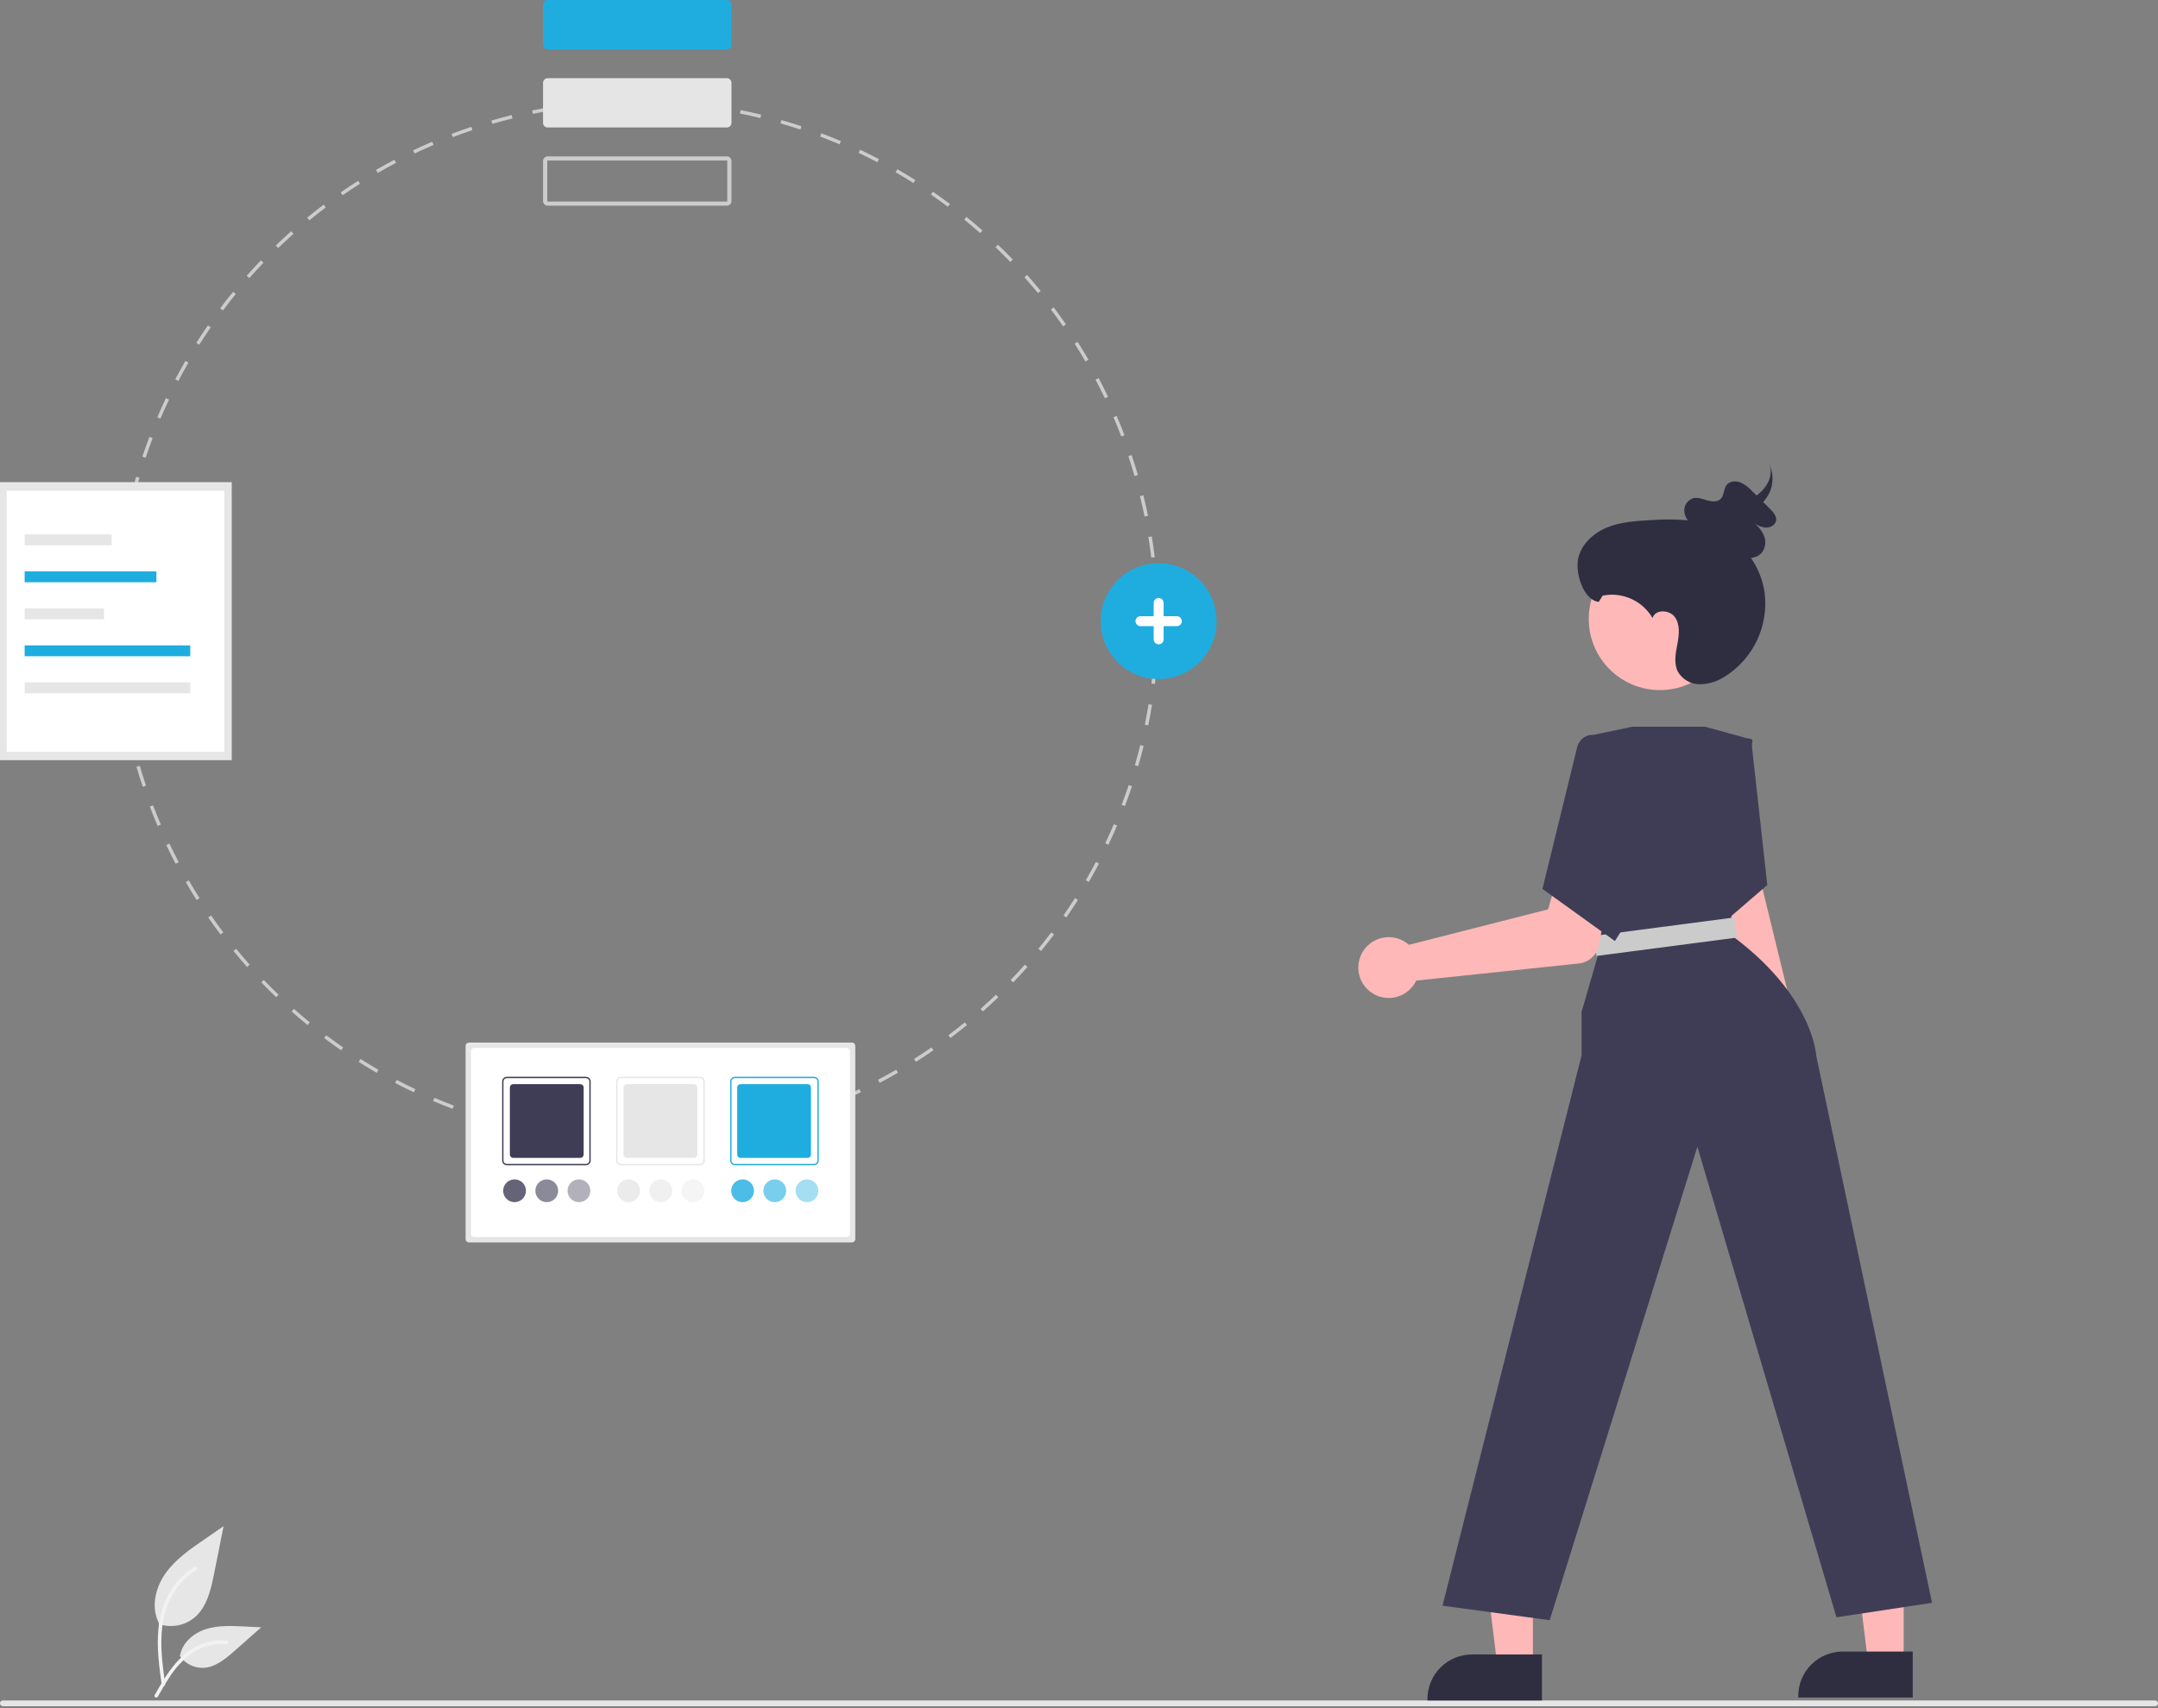 <svg width="240" height="190" viewBox="0 0 240 190" fill="none" xmlns="http://www.w3.org/2000/svg">
<rect x="0" y="0" width="240" height="190" fill="#808080" stroke="none"/>
<g clip-path="url(#clip0_219_1115)">
<path d="M18.49 93.996C18.823 94.693 19.174 95.395 19.534 96.079L19.876 95.898C19.518 95.219 19.17 94.523 18.839 93.829L18.49 93.996Z" fill="#CCCCCC"/>
<path d="M20.661 98.119C21.049 98.789 21.456 99.459 21.87 100.112L22.196 99.906C21.785 99.257 21.382 98.591 20.995 97.925L20.661 98.119Z" fill="#CCCCCC"/>
<path d="M16.659 89.715C16.934 90.435 17.227 91.161 17.532 91.873L17.887 91.722C17.585 91.014 17.294 90.293 17.021 89.577L16.659 89.715Z" fill="#CCCCCC"/>
<path d="M23.16 102.054C23.6 102.691 24.06 103.327 24.526 103.946L24.834 103.713C24.372 103.099 23.915 102.467 23.478 101.834L23.16 102.054Z" fill="#CCCCCC"/>
<path d="M63.789 11.534L63.836 11.918V11.92C64.6 11.826 65.376 11.748 66.144 11.685L66.112 11.298C65.34 11.361 64.558 11.44 63.789 11.534Z" fill="#CCCCCC"/>
<path d="M13.32 71.477L12.934 71.492C12.966 72.267 13.013 73.05 13.075 73.823L13.461 73.792C13.399 73.025 13.353 72.246 13.32 71.477Z" fill="#CCCCCC"/>
<path d="M15.177 85.287C15.393 86.031 15.627 86.781 15.873 87.516L16.24 87.393C15.996 86.663 15.763 85.918 15.549 85.179L15.177 85.287Z" fill="#CCCCCC"/>
<path d="M13.272 69.095C13.272 68.344 13.287 67.586 13.315 66.84L12.929 66.825C12.9 67.576 12.885 68.339 12.885 69.094V69.158H13.272L13.272 69.095Z" fill="#CCCCCC"/>
<path d="M13.311 76.146C13.404 76.917 13.514 77.694 13.638 78.457L14.02 78.396C13.897 77.638 13.787 76.865 13.694 76.1L13.311 76.146Z" fill="#CCCCCC"/>
<path d="M13.451 64.524C13.512 63.755 13.589 62.978 13.677 62.216L13.293 62.17C13.202 62.938 13.125 63.72 13.064 64.493L13.451 64.523L13.451 64.524Z" fill="#CCCCCC"/>
<path d="M25.966 105.782C26.455 106.38 26.964 106.979 27.48 107.559L27.768 107.303C27.256 106.726 26.75 106.132 26.265 105.538L25.966 105.782Z" fill="#CCCCCC"/>
<path d="M57.029 125.419C57.78 125.602 58.547 125.774 59.308 125.928L59.384 125.549C58.629 125.397 57.867 125.226 57.121 125.043L57.029 125.419Z" fill="#CCCCCC"/>
<path d="M54.649 13.407L54.757 13.778C55.496 13.563 56.249 13.361 56.997 13.176L56.904 12.8C56.152 12.988 55.393 13.191 54.649 13.407Z" fill="#CCCCCC"/>
<path d="M59.181 12.287L59.259 12.665L59.259 12.665C60.012 12.511 60.779 12.371 61.54 12.246L61.478 11.864C60.712 11.989 59.939 12.131 59.181 12.287Z" fill="#CCCCCC"/>
<path d="M61.605 126.346C62.368 126.466 63.146 126.575 63.917 126.668L63.963 126.286C63.197 126.194 62.425 126.086 61.666 125.964L61.605 126.346Z" fill="#CCCCCC"/>
<path d="M52.543 124.125C53.277 124.369 54.027 124.602 54.773 124.817L54.88 124.446C54.139 124.232 53.394 124.001 52.665 123.758L52.543 124.125Z" fill="#CCCCCC"/>
<path d="M32.429 112.507C33.01 113.023 33.608 113.531 34.208 114.021L34.454 113.721C33.858 113.234 33.264 112.728 32.687 112.217L32.429 112.507Z" fill="#CCCCCC"/>
<path d="M36.048 115.463C36.666 115.928 37.304 116.388 37.944 116.83L38.163 116.512C37.528 116.073 36.895 115.616 36.281 115.154L36.048 115.463Z" fill="#CCCCCC"/>
<path d="M29.34 109.004L29.062 109.272C29.6 109.832 30.155 110.387 30.713 110.923L30.981 110.644C30.427 110.112 29.875 109.56 29.34 109.004Z" fill="#CCCCCC"/>
<path d="M48.166 122.466C48.881 122.771 49.612 123.065 50.337 123.34L50.475 122.979C49.753 122.706 49.028 122.415 48.317 122.112L48.166 122.466Z" fill="#CCCCCC"/>
<path d="M43.939 120.459C44.625 120.82 45.329 121.172 46.031 121.505L46.197 121.156C45.499 120.826 44.8 120.475 44.118 120.117L43.939 120.459Z" fill="#CCCCCC"/>
<path d="M39.893 118.12C40.546 118.534 41.219 118.941 41.892 119.33L42.086 118.996C41.417 118.609 40.748 118.204 40.099 117.793L39.893 118.12Z" fill="#CCCCCC"/>
<path d="M14.059 80.754C14.214 81.513 14.387 82.279 14.572 83.032L14.948 82.939C14.764 82.191 14.592 81.43 14.438 80.677L14.059 80.754Z" fill="#CCCCCC"/>
<path d="M38.106 21.717C38.739 21.279 39.388 20.848 40.036 20.436L39.829 20.11C39.177 20.523 38.523 20.957 37.886 21.399L38.106 21.716V21.717Z" fill="#CCCCCC"/>
<path d="M13.999 59.919C14.122 59.159 14.259 58.392 14.412 57.637L14.033 57.561C13.88 58.32 13.74 59.093 13.617 59.859L13.999 59.92L13.999 59.919Z" fill="#CCCCCC"/>
<path d="M29.299 29.225L29.02 28.957C28.483 29.517 27.951 30.095 27.437 30.675L27.727 30.932C28.236 30.355 28.766 29.781 29.299 29.225Z" fill="#CCCCCC"/>
<path d="M30.939 27.586L30.938 27.585L30.939 27.586Z" fill="#CCCCCC"/>
<path d="M44.041 18.113L43.86 17.771C43.174 18.131 42.49 18.512 41.821 18.898L42.014 19.233C42.678 18.848 43.36 18.471 44.041 18.113Z" fill="#CCCCCC"/>
<path d="M32.642 26.012L32.384 25.722C31.805 26.237 31.228 26.77 30.67 27.307L30.938 27.585C31.492 27.052 32.065 26.522 32.642 26.012Z" fill="#CCCCCC"/>
<path d="M128.426 61.979C128.333 61.211 128.222 60.433 128.096 59.667L127.715 59.73C127.839 60.491 127.95 61.263 128.043 62.025L128.426 61.979Z" fill="#CCCCCC"/>
<path d="M128.421 66.647L128.808 66.631C128.776 65.858 128.729 65.073 128.664 64.3L128.278 64.332C128.341 65.101 128.388 65.88 128.421 66.647Z" fill="#CCCCCC"/>
<path d="M52.544 14.472L52.421 14.105C51.686 14.352 50.946 14.617 50.223 14.892L50.361 15.253C51.079 14.98 51.814 14.716 52.544 14.472Z" fill="#CCCCCC"/>
<path d="M46.108 17.073C46.801 16.743 47.51 16.422 48.216 16.12L48.064 15.765C47.353 16.07 46.639 16.393 45.942 16.725L46.108 17.074L46.108 17.073Z" fill="#CCCCCC"/>
<path d="M34.405 24.506C35 24.019 35.613 23.537 36.227 23.075L35.994 22.767C35.377 23.232 34.76 23.717 34.16 24.208L34.405 24.507V24.506Z" fill="#CCCCCC"/>
<path d="M17.846 46.568L17.843 46.567L17.843 46.568L17.846 46.568Z" fill="#CCCCCC"/>
<path d="M18.8 44.448L18.451 44.283C18.118 44.984 17.796 45.702 17.492 46.417L17.844 46.567C18.146 45.858 18.466 45.145 18.8 44.448Z" fill="#CCCCCC"/>
<path d="M14.917 55.373C15.1 54.626 15.3 53.872 15.513 53.135L15.141 53.028C14.928 53.771 14.725 54.53 14.541 55.283L14.917 55.374V55.373Z" fill="#CCCCCC"/>
<path d="M16.978 48.725L16.616 48.589C16.341 49.316 16.078 50.059 15.833 50.795L16.2 50.917C16.442 50.185 16.704 49.448 16.978 48.725Z" fill="#CCCCCC"/>
<path d="M19.837 42.368L19.835 42.368L19.834 42.369L19.837 42.368Z" fill="#CCCCCC"/>
<path d="M27.727 30.933L27.727 30.932L27.727 30.933H27.727Z" fill="#CCCCCC"/>
<path d="M26.226 32.7L25.927 32.455C25.437 33.056 24.952 33.674 24.486 34.294L24.794 34.526C25.257 33.91 25.738 33.296 26.226 32.7Z" fill="#CCCCCC"/>
<path d="M20.956 40.334L20.622 40.14C20.235 40.813 19.855 41.502 19.494 42.189L19.835 42.368C20.193 41.685 20.57 41.002 20.956 40.334Z" fill="#CCCCCC"/>
<path d="M24.795 34.527L24.794 34.526L24.794 34.527L24.795 34.527Z" fill="#CCCCCC"/>
<path d="M23.439 36.41L23.121 36.19C22.68 36.828 22.247 37.484 21.832 38.14L22.157 38.346C22.569 37.695 23 37.044 23.439 36.41Z" fill="#CCCCCC"/>
<path d="M22.159 38.347L22.157 38.346L22.156 38.348L22.159 38.347Z" fill="#CCCCCC"/>
<path d="M117.183 34.189L116.875 34.422C117.338 35.035 117.795 35.667 118.234 36.299L118.551 36.079C118.11 35.442 117.649 34.806 117.183 34.189Z" fill="#CCCCCC"/>
<path d="M118.272 101.828L118.59 102.048V102.05C119.032 101.41 119.466 100.755 119.881 100.1L119.555 99.893C119.142 100.542 118.711 101.193 118.272 101.828Z" fill="#CCCCCC"/>
<path d="M119.842 38.021L119.516 38.228C119.928 38.876 120.333 39.542 120.719 40.207L121.053 40.013C120.664 39.342 120.257 38.673 119.842 38.021Z" fill="#CCCCCC"/>
<path d="M122.183 42.053L121.841 42.233C122.2 42.912 122.55 43.608 122.881 44.301L123.229 44.135C122.896 43.438 122.544 42.737 122.183 42.053Z" fill="#CCCCCC"/>
<path d="M120.757 97.909L121.092 98.102H121.093C121.483 97.429 121.865 96.741 122.222 96.055L121.88 95.875C121.522 96.556 121.144 97.24 120.757 97.909Z" fill="#CCCCCC"/>
<path d="M114.224 30.581L113.934 30.838C114.446 31.414 114.952 32.007 115.44 32.602L115.738 32.356C115.249 31.757 114.74 31.161 114.224 30.581Z" fill="#CCCCCC"/>
<path d="M116.914 103.712C116.452 104.326 115.969 104.94 115.481 105.537L115.78 105.782V105.78C116.272 105.181 116.757 104.562 117.223 103.944L116.914 103.712Z" fill="#CCCCCC"/>
<path d="M110.759 110.645C110.204 111.178 109.63 111.707 109.054 112.217L109.311 112.506C109.891 111.992 110.468 111.46 111.026 110.924L110.759 110.645Z" fill="#CCCCCC"/>
<path d="M110.984 27.22L110.717 27.499C111.272 28.031 111.825 28.581 112.36 29.137L112.637 28.868C112.099 28.309 111.543 27.755 110.984 27.22Z" fill="#CCCCCC"/>
<path d="M122.921 93.797L123.27 93.964V93.963C123.604 93.262 123.926 92.545 124.231 91.83L123.876 91.679C123.573 92.389 123.252 93.101 122.921 93.797Z" fill="#CCCCCC"/>
<path d="M112.401 109.006L112.679 109.274L112.68 109.275C113.216 108.717 113.749 108.139 114.264 107.559L113.974 107.302C113.464 107.878 112.933 108.452 112.401 109.006Z" fill="#CCCCCC"/>
<path d="M127.7 80.691L127.699 80.691V80.691H127.7Z" fill="#CCCCCC"/>
<path d="M109.312 112.507L109.311 112.506L109.311 112.507L109.312 112.507Z" fill="#CCCCCC"/>
<path d="M127.736 78.332C127.613 79.093 127.474 79.861 127.321 80.614L127.699 80.691C127.853 79.933 127.994 79.16 128.118 78.394L127.736 78.332Z" fill="#CCCCCC"/>
<path d="M128.289 73.728C128.228 74.494 128.151 75.27 128.059 76.035L128.442 76.081C128.535 75.311 128.613 74.529 128.676 73.758L128.289 73.728Z" fill="#CCCCCC"/>
<path d="M128.472 68.964V69.093C128.472 69.862 128.456 70.642 128.426 71.413L128.812 71.428H128.813C128.844 70.652 128.859 69.867 128.858 69.092V68.964H128.472Z" fill="#CCCCCC"/>
<path d="M127.158 55.095L126.782 55.188C126.967 55.934 127.14 56.694 127.295 57.45L127.673 57.372C127.517 56.612 127.344 55.846 127.158 55.095Z" fill="#CCCCCC"/>
<path d="M124.745 89.523L125.107 89.66V89.659C125.383 88.931 125.647 88.189 125.892 87.455L125.526 87.332C125.282 88.063 125.019 88.8 124.745 89.523Z" fill="#CCCCCC"/>
<path d="M124.187 46.256L123.833 46.409C124.135 47.112 124.428 47.833 124.703 48.552L125.061 48.415C124.785 47.69 124.491 46.965 124.187 46.256Z" fill="#CCCCCC"/>
<path d="M125.852 50.613L125.485 50.736C125.731 51.467 125.964 52.211 126.179 52.949L126.55 52.841C126.335 52.097 126.099 51.348 125.852 50.613Z" fill="#CCCCCC"/>
<path d="M126.814 82.877C126.629 83.626 126.428 84.379 126.215 85.117L126.586 85.225V85.224C126.801 84.482 127.004 83.723 127.189 82.969L126.814 82.877Z" fill="#CCCCCC"/>
<path d="M68.458 11.541V11.543C69.226 11.512 70.006 11.495 70.776 11.492V11.105C70 11.106 69.215 11.123 68.442 11.155L68.458 11.541Z" fill="#CCCCCC"/>
<path d="M77.719 11.895C78.483 11.985 79.256 12.093 80.016 12.214L80.077 11.833C79.311 11.71 78.534 11.602 77.764 11.511L77.719 11.895Z" fill="#CCCCCC"/>
<path d="M86.802 13.725C87.542 13.938 88.288 14.168 89.018 14.411L89.14 14.044C88.404 13.8 87.654 13.568 86.909 13.354L86.802 13.725Z" fill="#CCCCCC"/>
<path d="M84.687 125.027L84.779 125.403V125.402C85.533 125.217 86.291 125.013 87.035 124.799L86.927 124.427C86.189 124.641 85.436 124.843 84.687 125.027Z" fill="#CCCCCC"/>
<path d="M77.845 126.275C77.081 126.368 76.305 126.446 75.538 126.507L75.57 126.892C76.342 126.83 77.123 126.752 77.892 126.659L77.845 126.275Z" fill="#CCCCCC"/>
<path d="M82.299 12.627C83.054 12.779 83.816 12.948 84.562 13.13L84.654 12.755C83.903 12.57 83.136 12.401 82.375 12.248L82.299 12.627Z" fill="#CCCCCC"/>
<path d="M80.143 125.952L80.204 126.334V126.333C80.968 126.21 81.74 126.069 82.501 125.914L82.424 125.535C81.668 125.689 80.901 125.83 80.143 125.952Z" fill="#CCCCCC"/>
<path d="M66.24 126.898C67.014 126.959 67.798 127.005 68.571 127.036L68.586 126.648C67.817 126.618 67.039 126.572 66.271 126.511L66.24 126.898Z" fill="#CCCCCC"/>
<path d="M107.486 24.126L107.242 24.426C107.838 24.912 108.433 25.417 109.011 25.928L109.267 25.638C108.685 25.125 108.086 24.615 107.486 24.126Z" fill="#CCCCCC"/>
<path d="M75.57 126.893V126.892H75.568L75.57 126.893Z" fill="#CCCCCC"/>
<path d="M73.096 11.534C73.865 11.564 74.645 11.609 75.411 11.668L75.441 11.283C74.67 11.222 73.886 11.177 73.111 11.148L73.096 11.534Z" fill="#CCCCCC"/>
<path d="M70.905 126.694V127.081C71.678 127.08 72.464 127.064 73.24 127.034L73.224 126.647C72.454 126.678 71.673 126.694 70.905 126.694Z" fill="#CCCCCC"/>
<path d="M101.657 117.786L101.864 118.113L101.865 118.114C102.517 117.7 103.172 117.266 103.81 116.825L103.59 116.507C102.955 116.945 102.305 117.376 101.657 117.786Z" fill="#CCCCCC"/>
<path d="M89.141 123.737L89.263 124.103V124.103C89.998 123.858 90.738 123.594 91.463 123.318L91.325 122.957C90.605 123.231 89.871 123.493 89.141 123.737Z" fill="#CCCCCC"/>
<path d="M107.292 113.721C106.694 114.21 106.08 114.691 105.468 115.152L105.7 115.46C106.317 114.996 106.935 114.512 107.536 114.021L107.292 113.721Z" fill="#CCCCCC"/>
<path d="M99.798 18.825L99.604 19.16C100.271 19.544 100.941 19.948 101.592 20.36L101.799 20.033C101.142 19.619 100.469 19.212 99.798 18.825Z" fill="#CCCCCC"/>
<path d="M105.701 115.461L105.7 115.46L105.701 115.461Z" fill="#CCCCCC"/>
<path d="M103.749 21.322L103.53 21.64C104.163 22.077 104.797 22.533 105.414 22.996L105.646 22.687C105.025 22.221 104.387 21.762 103.749 21.322Z" fill="#CCCCCC"/>
<path d="M91.348 14.826L91.211 15.188C91.933 15.46 92.659 15.751 93.369 16.053L93.52 15.696C92.805 15.393 92.074 15.1 91.348 14.826Z" fill="#CCCCCC"/>
<path d="M93.471 122.094L93.622 122.449V122.45C94.334 122.146 95.048 121.824 95.746 121.492L95.579 121.143C94.888 121.473 94.177 121.793 93.471 122.094Z" fill="#CCCCCC"/>
<path d="M95.655 16.655L95.49 17.004C96.187 17.334 96.887 17.683 97.569 18.041L97.749 17.698C97.061 17.338 96.357 16.987 95.655 16.655Z" fill="#CCCCCC"/>
<path d="M97.648 120.105L97.828 120.447L97.829 120.448C98.514 120.087 99.201 119.708 99.868 119.321L99.675 118.986C99.01 119.37 98.329 119.747 97.648 120.105Z" fill="#CCCCCC"/>
<path d="M60.903 22.878C60.772 22.876 60.647 22.824 60.552 22.734C60.458 22.643 60.401 22.52 60.394 22.39L60.394 17.892C60.4 17.756 60.459 17.627 60.56 17.534C60.66 17.441 60.793 17.392 60.93 17.396L80.822 17.396C80.956 17.392 81.087 17.441 81.186 17.532C81.285 17.623 81.344 17.749 81.351 17.884L81.351 22.381C81.345 22.517 81.286 22.645 81.186 22.738C81.087 22.831 80.955 22.881 80.819 22.877H60.923C60.916 22.877 60.909 22.878 60.903 22.878ZM60.914 17.851C60.901 17.851 60.888 17.856 60.879 17.865C60.869 17.874 60.864 17.887 60.863 17.9L60.863 22.38C60.866 22.392 60.873 22.402 60.883 22.41C60.892 22.417 60.904 22.421 60.916 22.42L80.822 22.42C80.836 22.422 80.85 22.417 80.862 22.408C80.873 22.399 80.88 22.386 80.882 22.372L80.882 17.892C80.879 17.881 80.872 17.87 80.862 17.863C80.852 17.856 80.841 17.852 80.829 17.852L60.916 17.851H60.914Z" fill="#CCCCCC"/>
<path d="M60.903 14.179C60.772 14.178 60.647 14.126 60.552 14.036C60.458 13.945 60.401 13.822 60.394 13.691L60.394 9.194C60.4 9.058 60.46 8.929 60.56 8.836C60.66 8.743 60.793 8.694 60.93 8.698L80.822 8.698C80.956 8.694 81.087 8.743 81.185 8.834C81.284 8.925 81.344 9.051 81.351 9.186L81.351 13.683C81.346 13.819 81.287 13.948 81.187 14.041C81.087 14.133 80.955 14.183 80.819 14.179H60.923C60.916 14.179 60.909 14.179 60.903 14.179Z" fill="#E5E5E5"/>
<path d="M60.903 5.481C60.772 5.48 60.647 5.428 60.552 5.338C60.458 5.247 60.401 5.124 60.394 4.993L60.394 0.496C60.4 0.36 60.46 0.231 60.56 0.139C60.66 0.046 60.793 -0.004 60.93 0L80.822 0C80.956 -0.003 81.086 0.046 81.185 0.137C81.284 0.228 81.344 0.354 81.351 0.488L81.351 4.985C81.345 5.121 81.286 5.249 81.186 5.342C81.087 5.434 80.955 5.484 80.819 5.481H60.923C60.916 5.481 60.909 5.481 60.903 5.481Z" fill="#1FADE0"/>
<path d="M25.772 53.631H0V84.557H25.772V53.631Z" fill="#E6E6E6"/>
<path d="M24.948 54.583H0.74V83.632H24.948V54.583Z" fill="white"/>
<path d="M12.423 59.441H2.74V60.651H12.423V59.441Z" fill="#E6E6E6"/>
<path d="M17.396 63.556H2.74V64.766H17.396V63.556Z" fill="#1FADE0"/>
<path d="M11.566 67.671H2.74V68.882H11.566V67.671Z" fill="#E6E6E6"/>
<path d="M21.159 71.787H2.74V72.997H21.159V71.787Z" fill="#1FADE0"/>
<path d="M21.159 75.902H2.74V77.113H21.159V75.902Z" fill="#E6E6E6"/>
<path d="M52.154 115.967C52.055 115.967 51.96 116.006 51.89 116.076C51.82 116.146 51.781 116.241 51.781 116.34V137.822C51.781 137.921 51.82 138.015 51.89 138.085C51.96 138.155 52.055 138.195 52.154 138.195H94.746C94.844 138.195 94.939 138.155 95.009 138.085C95.079 138.015 95.119 137.921 95.119 137.822V116.34C95.119 116.241 95.079 116.146 95.009 116.076C94.939 116.006 94.844 115.967 94.746 115.967H52.154Z" fill="#E6E6E6"/>
<path d="M52.751 116.563C52.652 116.563 52.557 116.603 52.487 116.673C52.417 116.743 52.378 116.837 52.378 116.936V137.225C52.378 137.324 52.417 137.419 52.487 137.489C52.557 137.559 52.652 137.598 52.751 137.598H94.149C94.248 137.598 94.342 137.559 94.412 137.489C94.482 137.419 94.522 137.324 94.522 137.225V116.936C94.522 116.837 94.482 116.743 94.412 116.673C94.342 116.603 94.248 116.563 94.149 116.563H52.751Z" fill="white"/>
<path d="M65.17 129.617H56.368C56.23 129.616 56.097 129.561 55.999 129.463C55.901 129.366 55.846 129.233 55.846 129.094V120.293C55.846 120.154 55.901 120.022 55.999 119.924C56.097 119.826 56.23 119.771 56.368 119.771H65.17C65.309 119.771 65.441 119.826 65.539 119.924C65.637 120.022 65.692 120.154 65.692 120.293V129.094C65.692 129.233 65.637 129.366 65.539 129.463C65.441 129.561 65.309 129.616 65.17 129.617ZM56.368 119.92C56.27 119.92 56.175 119.959 56.105 120.029C56.035 120.099 55.995 120.194 55.995 120.293V129.095C55.995 129.194 56.035 129.289 56.105 129.358C56.175 129.428 56.27 129.468 56.368 129.468H65.17C65.269 129.468 65.364 129.428 65.434 129.358C65.504 129.289 65.543 129.194 65.543 129.095V120.293C65.543 120.194 65.504 120.099 65.434 120.029C65.364 119.959 65.269 119.92 65.17 119.92L56.368 119.92Z" fill="#3F3D56"/>
<path d="M77.85 129.617H69.049C68.91 129.616 68.778 129.561 68.68 129.463C68.582 129.366 68.527 129.233 68.527 129.094V120.293C68.527 120.154 68.582 120.022 68.68 119.924C68.778 119.826 68.91 119.771 69.049 119.771H77.85C77.989 119.771 78.122 119.826 78.22 119.924C78.317 120.022 78.373 120.154 78.373 120.293V129.094C78.373 129.233 78.317 129.366 78.22 129.463C78.122 129.561 77.989 129.616 77.85 129.617ZM69.049 119.92C68.95 119.92 68.855 119.959 68.785 120.029C68.715 120.099 68.676 120.194 68.676 120.293V129.095C68.676 129.194 68.715 129.289 68.785 129.358C68.855 129.428 68.95 129.468 69.049 129.468H77.85C77.95 129.468 78.044 129.428 78.114 129.358C78.184 129.289 78.224 129.194 78.224 129.095V120.293C78.224 120.194 78.184 120.099 78.114 120.029C78.044 119.959 77.95 119.92 77.85 119.92L69.049 119.92Z" fill="#E6E6E6"/>
<path d="M69.72 120.59C69.621 120.59 69.526 120.629 69.457 120.699C69.387 120.769 69.347 120.864 69.347 120.963V128.422C69.347 128.521 69.387 128.615 69.457 128.685C69.526 128.755 69.621 128.795 69.72 128.795H77.18C77.279 128.795 77.374 128.755 77.444 128.685C77.514 128.615 77.553 128.521 77.554 128.422V120.964C77.554 120.915 77.544 120.866 77.525 120.821C77.507 120.776 77.48 120.734 77.445 120.7C77.41 120.665 77.369 120.637 77.324 120.618C77.279 120.6 77.23 120.59 77.181 120.59H69.72Z" fill="#E6E6E6"/>
<path d="M57.077 120.59C56.978 120.59 56.883 120.629 56.813 120.699C56.743 120.769 56.704 120.864 56.704 120.963V128.422C56.704 128.521 56.743 128.615 56.813 128.685C56.883 128.755 56.978 128.795 57.077 128.795H64.536C64.635 128.795 64.73 128.755 64.8 128.685C64.87 128.615 64.909 128.521 64.909 128.422V120.964C64.909 120.865 64.87 120.77 64.8 120.7C64.73 120.63 64.635 120.591 64.536 120.591L57.077 120.59Z" fill="#3F3D56"/>
<path d="M82.362 120.59C82.263 120.59 82.169 120.629 82.099 120.699C82.029 120.769 81.989 120.864 81.989 120.963V128.422C81.989 128.471 81.999 128.519 82.017 128.565C82.036 128.61 82.063 128.651 82.098 128.686C82.132 128.721 82.174 128.748 82.219 128.767C82.264 128.786 82.313 128.796 82.362 128.796H89.821C89.92 128.796 90.015 128.757 90.085 128.687C90.155 128.617 90.194 128.522 90.194 128.423V120.964C90.194 120.865 90.155 120.77 90.085 120.7C90.015 120.63 89.92 120.591 89.821 120.591L82.362 120.59Z" fill="#1FADE0"/>
<path d="M90.531 129.617H81.731C81.592 129.616 81.46 129.561 81.362 129.463C81.264 129.366 81.209 129.233 81.209 129.094V120.293C81.209 120.154 81.264 120.022 81.362 119.924C81.46 119.826 81.592 119.771 81.731 119.771H90.532C90.671 119.771 90.804 119.826 90.901 119.924C90.999 120.022 91.055 120.154 91.055 120.293V129.094C91.055 129.163 91.041 129.231 91.015 129.294C90.988 129.358 90.95 129.415 90.901 129.464C90.852 129.512 90.795 129.551 90.731 129.577C90.668 129.603 90.6 129.617 90.531 129.617H90.531ZM81.729 119.92C81.63 119.92 81.535 119.959 81.465 120.029C81.395 120.099 81.356 120.194 81.356 120.293V129.095C81.356 129.194 81.395 129.289 81.465 129.358C81.535 129.428 81.63 129.468 81.729 129.468H90.531C90.63 129.468 90.725 129.428 90.794 129.358C90.865 129.289 90.904 129.194 90.904 129.095V120.293C90.904 120.194 90.865 120.099 90.794 120.029C90.725 119.959 90.63 119.92 90.531 119.92L81.729 119.92Z" fill="#1FADE0"/>
<path opacity="0.8" d="M69.907 133.719C70.607 133.719 71.175 133.151 71.175 132.451C71.175 131.751 70.607 131.183 69.907 131.183C69.206 131.183 68.639 131.751 68.639 132.451C68.639 133.151 69.206 133.719 69.907 133.719Z" fill="#E6E6E6"/>
<path opacity="0.4" d="M77.067 133.719C77.768 133.719 78.335 133.151 78.335 132.451C78.335 131.751 77.768 131.183 77.067 131.183C76.367 131.183 75.799 131.751 75.799 132.451C75.799 133.151 76.367 133.719 77.067 133.719Z" fill="#E6E6E6"/>
<path opacity="0.6" d="M73.487 133.719C74.187 133.719 74.755 133.151 74.755 132.451C74.755 131.751 74.187 131.183 73.487 131.183C72.787 131.183 72.219 131.751 72.219 132.451C72.219 133.151 72.787 133.719 73.487 133.719Z" fill="#E6E6E6"/>
<path opacity="0.8" d="M57.226 133.719C57.926 133.719 58.494 133.151 58.494 132.451C58.494 131.751 57.926 131.183 57.226 131.183C56.526 131.183 55.958 131.751 55.958 132.451C55.958 133.151 56.526 133.719 57.226 133.719Z" fill="#3F3D56"/>
<path opacity="0.4" d="M64.387 133.719C65.087 133.719 65.655 133.151 65.655 132.451C65.655 131.751 65.087 131.183 64.387 131.183C63.686 131.183 63.119 131.751 63.119 132.451C63.119 133.151 63.686 133.719 64.387 133.719Z" fill="#3F3D56"/>
<path opacity="0.6" d="M60.806 133.719C61.507 133.719 62.074 133.151 62.074 132.451C62.074 131.751 61.507 131.183 60.806 131.183C60.106 131.183 59.538 131.751 59.538 132.451C59.538 133.151 60.106 133.719 60.806 133.719Z" fill="#3F3D56"/>
<path opacity="0.8" d="M82.587 133.719C83.287 133.719 83.855 133.151 83.855 132.451C83.855 131.751 83.287 131.183 82.587 131.183C81.887 131.183 81.319 131.751 81.319 132.451C81.319 133.151 81.887 133.719 82.587 133.719Z" fill="#1FADE0"/>
<path opacity="0.4" d="M89.748 133.719C90.448 133.719 91.016 133.151 91.016 132.451C91.016 131.751 90.448 131.183 89.748 131.183C89.047 131.183 88.48 131.751 88.48 132.451C88.48 133.151 89.047 133.719 89.748 133.719Z" fill="#1FADE0"/>
<path opacity="0.6" d="M86.167 133.719C86.868 133.719 87.435 133.151 87.435 132.451C87.435 131.751 86.868 131.183 86.167 131.183C85.467 131.183 84.899 131.751 84.899 132.451C84.899 133.151 85.467 133.719 86.167 133.719Z" fill="#1FADE0"/>
<path d="M128.859 75.537C132.417 75.537 135.302 72.652 135.302 69.094C135.302 65.535 132.417 62.651 128.859 62.651C125.301 62.651 122.416 65.535 122.416 69.094C122.416 72.652 125.301 75.537 128.859 75.537Z" fill="#1FADE0"/>
<path d="M130.884 68.541H129.411V67.069C129.411 66.996 129.397 66.924 129.37 66.857C129.342 66.79 129.301 66.729 129.25 66.677C129.199 66.626 129.138 66.585 129.071 66.557C129.004 66.529 128.932 66.515 128.859 66.515C128.786 66.515 128.714 66.529 128.647 66.557C128.58 66.585 128.519 66.626 128.468 66.677C128.416 66.729 128.376 66.79 128.348 66.857C128.32 66.924 128.306 66.996 128.307 67.069V68.541H126.834C126.688 68.542 126.548 68.6 126.445 68.704C126.341 68.807 126.284 68.947 126.284 69.093C126.284 69.24 126.341 69.38 126.445 69.483C126.548 69.587 126.688 69.645 126.834 69.646H128.307V71.118C128.307 71.264 128.365 71.404 128.469 71.508C128.573 71.611 128.713 71.669 128.859 71.669C129.005 71.669 129.145 71.611 129.249 71.508C129.352 71.404 129.411 71.264 129.411 71.118V69.646H130.884C131.03 69.646 131.17 69.587 131.273 69.484C131.376 69.38 131.434 69.24 131.434 69.094C131.434 68.948 131.376 68.807 131.273 68.704C131.17 68.6 131.03 68.542 130.884 68.541V68.541Z" fill="white"/>
<path d="M239.678 189.788H0.322C0.237 189.788 0.155 189.754 0.094 189.693C0.034 189.633 0 189.551 0 189.466C0 189.38 0.034 189.298 0.094 189.238C0.155 189.178 0.237 189.144 0.322 189.144H239.678C239.763 189.144 239.845 189.178 239.906 189.238C239.966 189.298 240 189.38 240 189.466C240 189.551 239.966 189.633 239.906 189.693C239.845 189.754 239.763 189.788 239.678 189.788Z" fill="#E6E6E6"/>
<path d="M200.414 118.027C200.735 117.635 200.966 117.178 201.09 116.688C201.215 116.198 201.231 115.686 201.137 115.189C201.043 114.692 200.841 114.222 200.545 113.811C200.249 113.401 199.867 113.06 199.425 112.813L191.945 82.193L186.487 83.936L194.565 114.346C194.199 115.116 194.128 115.993 194.365 116.811C194.603 117.63 195.132 118.333 195.854 118.787C196.575 119.241 197.438 119.414 198.278 119.274C199.119 119.134 199.879 118.69 200.414 118.027Z" fill="#FEB8B8"/>
<path d="M196.548 98.44L192.56 101.881L186.98 106.69L184.516 94.081L184.258 92.77L184.055 91.73L189.709 81.882L194.422 82.152L194.744 82.171L194.751 82.242L194.825 82.903L195.791 91.594L195.814 91.804L196.548 98.44Z" fill="#3F3D56"/>
<path d="M170.48 185.315H166.53L164.652 170.081H170.481L170.48 185.315Z" fill="#FEB8B8"/>
<path d="M171.487 184.026H163.709C162.394 184.026 161.134 184.548 160.204 185.477C159.275 186.407 158.752 187.667 158.752 188.982V189.143H171.487L171.487 184.026Z" fill="#2F2E41"/>
<path d="M211.715 184.993H207.765L205.886 169.759H211.715L211.715 184.993Z" fill="#FEB8B8"/>
<path d="M212.722 183.703H204.944C203.629 183.703 202.369 184.226 201.439 185.155C200.51 186.085 199.987 187.345 199.987 188.66V188.821H212.722V183.703Z" fill="#2F2E41"/>
<path d="M214.871 178.284L204.24 179.895L188.774 127.552L172.348 180.217L160.428 178.606L175.891 117.398V112.566L177.985 105.318L177.766 103.356L176.242 89.635L175.582 83.686L175.539 83.301C175.503 82.979 175.589 82.654 175.779 82.391C175.969 82.128 176.25 81.945 176.568 81.878L181.529 80.835H189.637L194.421 82.152L194.75 82.242L194.898 82.284L194.824 82.903L193.703 92.303L193.642 92.818L192.559 101.88L192.321 103.868C201.663 110.633 201.985 117.398 201.985 117.398L214.871 178.284Z" fill="#3F3D56"/>
<path d="M184.603 76.759C188.973 76.759 192.516 73.217 192.516 68.847C192.516 64.477 188.973 60.935 184.603 60.935C180.234 60.935 176.691 64.477 176.691 68.847C176.691 73.217 180.234 76.759 184.603 76.759Z" fill="#FEB8B8"/>
<path d="M192.914 102.048L177.262 104.095L177.555 106.331L193.206 104.284L192.914 102.048Z" fill="#CBCBCB"/>
<path d="M156.267 104.771C156.417 104.868 156.558 104.976 156.691 105.095L172.172 101.148L173.228 97.414L179.073 98.271L177.846 105.065C177.747 105.613 177.472 106.115 177.064 106.495C176.655 106.874 176.134 107.111 175.58 107.169L157.504 109.073C157.209 109.694 156.732 110.21 156.137 110.553C155.542 110.896 154.857 111.05 154.172 110.994C153.487 110.938 152.836 110.675 152.304 110.239C151.773 109.804 151.387 109.217 151.197 108.557C151.007 107.897 151.023 107.194 151.242 106.543C151.461 105.892 151.873 105.323 152.424 104.912C152.974 104.501 153.637 104.268 154.323 104.242C155.01 104.217 155.688 104.401 156.267 104.771H156.267Z" fill="#FEB8B8"/>
<path d="M180.079 83.895L177.341 81.801C176.6 81.52 175.586 82.318 175.408 83.09L171.542 98.875L179.596 104.673L180.724 102.902L180.079 83.895Z" fill="#3F3D56"/>
<path d="M177.807 66.944L178.237 66.251C179.308 66.037 180.418 66.163 181.414 66.611C182.409 67.059 183.24 67.806 183.79 68.749C184.062 67.748 185.676 67.8 186.274 68.648C186.871 69.496 186.739 70.641 186.545 71.659C186.351 72.678 186.132 73.785 186.602 74.709C186.853 75.141 187.214 75.498 187.648 75.745C188.082 75.992 188.574 76.119 189.073 76.114C190.075 76.09 191.048 75.78 191.879 75.221C193.408 74.248 194.63 72.863 195.404 71.225C196.179 69.587 196.475 67.763 196.257 65.964C196.056 64.563 195.535 63.227 194.736 62.059C195.194 62.025 195.622 61.818 195.932 61.479C196.147 61.199 196.28 60.866 196.317 60.515C196.354 60.164 196.293 59.81 196.142 59.492C195.876 58.935 195.472 58.455 194.968 58.099C195.33 58.388 195.756 58.587 196.21 58.679C196.768 58.76 197.42 58.47 197.521 57.932C197.617 57.42 197.207 56.953 196.828 56.579L196.09 55.848C196.217 55.704 196.336 55.552 196.444 55.393C196.855 54.818 197.091 54.137 197.124 53.432C197.157 52.726 196.985 52.026 196.629 51.416C197.333 52.618 196.716 54.048 195.476 55.024C195.436 55.056 195.391 55.083 195.35 55.113L194.88 54.647C194.512 54.229 194.061 53.892 193.556 53.657C193.035 53.458 192.371 53.516 192.031 53.94C191.667 54.393 191.769 55.114 191.344 55.513C190.971 55.862 190.366 55.803 189.864 55.656C189.363 55.51 188.845 55.294 188.339 55.404C187.998 55.505 187.707 55.728 187.522 56.032C187.337 56.335 187.271 56.696 187.337 57.045C187.394 57.346 187.521 57.629 187.708 57.872C186.308 57.753 184.9 57.749 183.499 57.859C181.85 57.951 180.165 58.065 178.644 58.709C177.123 59.352 175.771 60.633 175.491 62.26C175.21 63.888 176.161 66.8 177.807 66.944Z" fill="#2F2E41"/>
<path d="M17.64 180.63C18.309 180.866 19.026 180.924 19.724 180.802C20.422 180.679 21.076 180.378 21.623 179.929C23.018 178.758 23.456 176.829 23.812 175.042L24.865 169.759L22.661 171.277C21.076 172.368 19.455 173.495 18.358 175.075C17.261 176.655 16.782 178.812 17.664 180.524" fill="#E6E6E6"/>
<path d="M17.981 187.394C17.703 185.373 17.418 183.326 17.612 181.284C17.739 179.463 18.382 177.715 19.465 176.246C20.063 175.476 20.791 174.817 21.616 174.297C21.831 174.161 22.029 174.502 21.814 174.637C20.387 175.539 19.284 176.871 18.663 178.44C17.976 180.185 17.866 182.088 17.984 183.942C18.056 185.063 18.207 186.177 18.36 187.289C18.372 187.34 18.365 187.393 18.339 187.438C18.314 187.483 18.272 187.516 18.223 187.532C18.172 187.545 18.119 187.538 18.073 187.513C18.028 187.487 17.995 187.444 17.981 187.394Z" fill="#F2F2F2"/>
<path d="M19.977 184.152C20.264 184.587 20.658 184.942 21.121 185.181C21.585 185.42 22.102 185.536 22.623 185.517C23.962 185.453 25.078 184.518 26.084 183.632L29.056 181.007L27.089 180.913C25.674 180.845 24.222 180.782 22.875 181.218C21.529 181.655 20.285 182.705 20.038 184.1" fill="#E6E6E6"/>
<path d="M17.197 188.556C18.532 186.193 20.081 183.567 22.848 182.728C23.618 182.495 24.425 182.412 25.225 182.482C25.478 182.504 25.415 182.893 25.163 182.871C23.821 182.76 22.481 183.115 21.369 183.875C20.324 184.633 19.438 185.59 18.762 186.689C18.33 187.347 17.943 188.032 17.556 188.717C17.433 188.936 17.072 188.778 17.197 188.556Z" fill="#F2F2F2"/>
</g>
<defs>
<clipPath id="clip0_219_1115">
<rect width="240" height="189.788" fill="white"/>
</clipPath>
</defs>
</svg>
